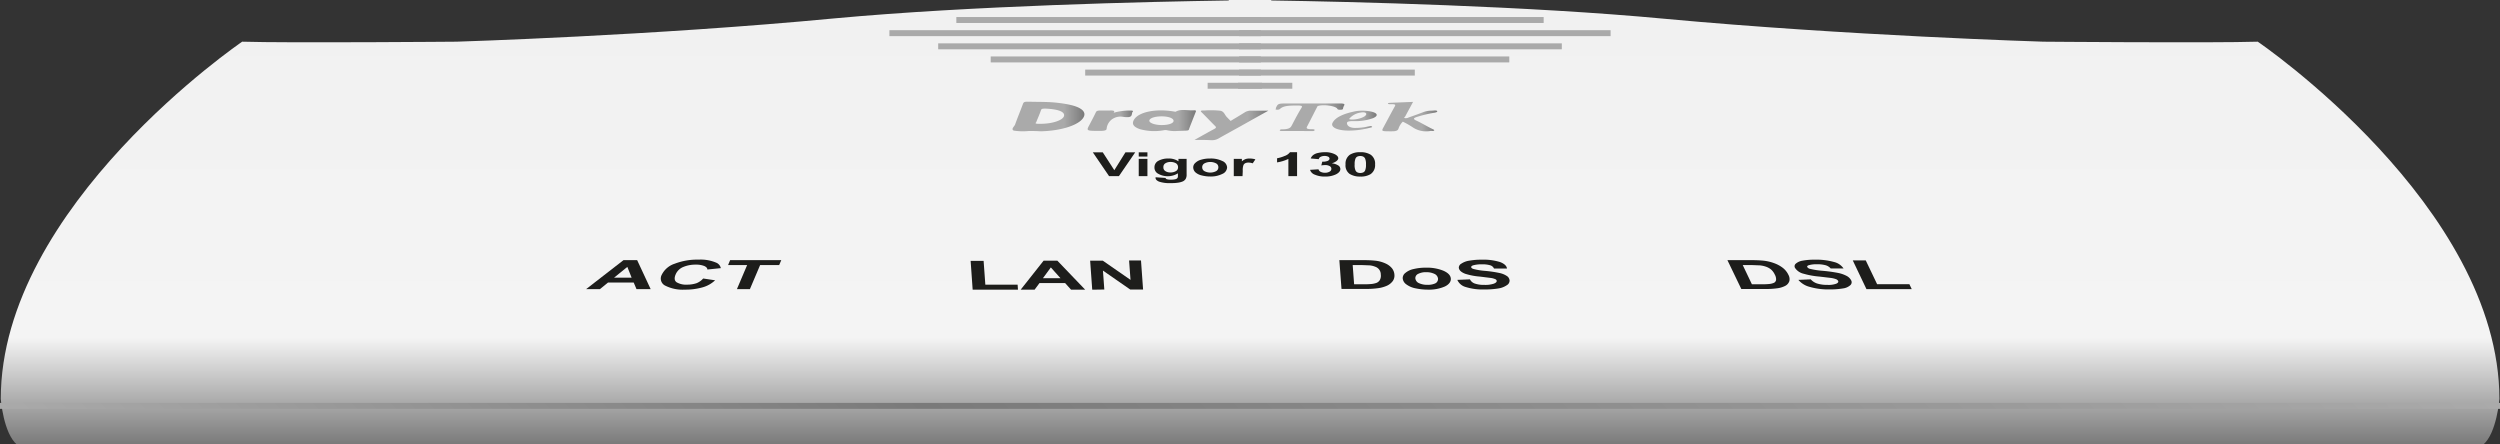 <svg xmlns="http://www.w3.org/2000/svg" xmlns:xlink="http://www.w3.org/1999/xlink" viewBox="0 0 419.83 74.64"><rect x="0" y="0" width="419.83" height="74.64" fill="#333333" stroke="none"/><defs><style>.cls-1{fill:url(#linear-gradient);}.cls-2,.cls-3{fill:none;stroke-miterlimit:10;}.cls-2{stroke:url(#linear-gradient-2);}.cls-3{stroke:#aaa;}.cls-4{fill:#1d1d1b;}.cls-5{fill:url(#linear-gradient-3);}.cls-6{fill:url(#linear-gradient-4);}.cls-7{fill:url(#linear-gradient-5);}.cls-8{fill:url(#linear-gradient-6);}.cls-9{fill:url(#linear-gradient-7);}.cls-10{fill:url(#linear-gradient-8);}.cls-11{fill:url(#linear-gradient-9);}</style><linearGradient id="linear-gradient" x1="209.91" y1="74.64" x2="209.91" gradientUnits="userSpaceOnUse"><stop offset="0" stop-color="#7a7a7a"/><stop offset="0.24" stop-color="#f4f4f4"/><stop offset="1" stop-color="#f1f1f1"/></linearGradient><linearGradient id="linear-gradient-2" x1="104.71" y1="173.37" x2="315.12" y2="-37.05" gradientUnits="userSpaceOnUse"><stop offset="0" stop-color="#aaa"/><stop offset="0.37" stop-color="#7a7a7a"/><stop offset="1" stop-color="#aaa"/></linearGradient><linearGradient id="linear-gradient-3" x1="170.04" y1="19.51" x2="182.08" y2="19.51" gradientUnits="userSpaceOnUse"><stop offset="0" stop-color="#aaa"/><stop offset="0.72" stop-color="#aaa"/><stop offset="1" stop-color="#7a7a7a"/></linearGradient><linearGradient id="linear-gradient-4" x1="190.22" y1="20.28" x2="200.83" y2="20.28" xlink:href="#linear-gradient-3"/><linearGradient id="linear-gradient-5" x1="200.59" y1="21.01" x2="212.98" y2="21.01" xlink:href="#linear-gradient-3"/><linearGradient id="linear-gradient-6" x1="232.13" y1="19.58" x2="241.35" y2="19.58" xlink:href="#linear-gradient-3"/><linearGradient id="linear-gradient-7" x1="214.24" y1="19.67" x2="225.83" y2="19.67" xlink:href="#linear-gradient-3"/><linearGradient id="linear-gradient-8" x1="182.62" y1="20.27" x2="190.23" y2="20.27" xlink:href="#linear-gradient-3"/><linearGradient id="linear-gradient-9" x1="223.71" y1="20.25" x2="231.19" y2="20.25" xlink:href="#linear-gradient-3"/></defs><g id="Layer_2" data-name="Layer 2"><g id="Layer_1-2" data-name="Layer 1"><g id="Draytek_Vigor_130" data-name="Draytek Vigor 130"><path class="cls-1" d="M379.15,7c-7.69.24-36,0-36,0s-32.89-1-63.53-3.84C256.64,1,226.9.28,213.48.08V0l-3.57,0-3.56,0V.08c-13.42.2-43.16.88-66.15,3C109.56,6,76.67,7,76.67,7s-28.3.24-36,0C40.68,7,.13,34.56.13,67c0,0,.44,5.76,2.73,7.68H417c2.29-1.92,2.73-7.68,2.73-7.68C419.7,34.56,379.15,7,379.15,7Z"/><line class="cls-2" y1="68.16" x2="419.83" y2="68.16"/><line class="cls-3" x1="211.74" y1="3.36" x2="160.6" y2="3.36"/><line class="cls-3" x1="211.74" y1="5.57" x2="149.36" y2="5.57"/><line class="cls-3" x1="211.74" y1="7.78" x2="157.55" y2="7.78"/><line class="cls-3" x1="211.74" y1="9.98" x2="166.37" y2="9.98"/><line class="cls-3" x1="211.74" y1="12.19" x2="182.24" y2="12.19"/><line class="cls-3" x1="211.92" y1="14.4" x2="202.8" y2="14.4"/><line class="cls-3" x1="208.08" y1="3.36" x2="259.23" y2="3.36"/><line class="cls-3" x1="208.08" y1="5.57" x2="270.47" y2="5.57"/><line class="cls-3" x1="208.08" y1="7.78" x2="262.28" y2="7.78"/><line class="cls-3" x1="208.08" y1="9.98" x2="253.46" y2="9.98"/><line class="cls-3" x1="208.08" y1="12.19" x2="237.59" y2="12.19"/><line class="cls-3" x1="207.91" y1="14.4" x2="217.02" y2="14.4"/><path class="cls-4" d="M109.27,48.56h-2.38l-.47-1.11H102.1l-1.36,1.11H98.42l6.28-4.87H107Zm-3.2-1.93-.72-1.81-2.23,1.81Z"/><path class="cls-4" d="M118.09,46.77l2,.3A5,5,0,0,1,118,48.25a10.52,10.52,0,0,1-3,.39,6.46,6.46,0,0,1-3.26-.66,1.32,1.32,0,0,1-.62-1.82,3.69,3.69,0,0,1,2.2-1.88,10.53,10.53,0,0,1,4-.68,6.66,6.66,0,0,1,3,.53,1.28,1.28,0,0,1,.73.9l-2.26.23c0-.25-.2-.45-.55-.6a3.68,3.68,0,0,0-1.38-.22,5.3,5.3,0,0,0-2.11.39,2.35,2.35,0,0,0-1.29,1.26q-.39.93.18,1.32a3.13,3.13,0,0,0,1.75.39,4.84,4.84,0,0,0,1.6-.25A3,3,0,0,0,118.09,46.77Z"/><path class="cls-4" d="M123.75,48.56l1.72-4.05h-3.2l.34-.82h8.59l-.35.82h-3.2l-1.72,4.05Z"/><path class="cls-4" d="M290.09,43.69h4a18.86,18.86,0,0,1,2.1.09,7.4,7.4,0,0,1,1.84.45,5.28,5.28,0,0,1,1.41.79,3.29,3.29,0,0,1,.9,1.15,1.48,1.48,0,0,1,.16,1,1.39,1.39,0,0,1-.75.86,4.06,4.06,0,0,1-1.35.39,12.76,12.76,0,0,1-1.88.11h-4.1Zm2.57.82,1.54,3.23h1.63a12.25,12.25,0,0,0,1.29-.05,2.57,2.57,0,0,0,.79-.2.66.66,0,0,0,.35-.47,1.59,1.59,0,0,0-.21-.9,2.56,2.56,0,0,0-.63-.86,2.81,2.81,0,0,0-.85-.47,4.26,4.26,0,0,0-1.11-.23c-.32,0-.93-.05-1.82-.05Z"/><path class="cls-4" d="M302,47l2.08-.09a2.45,2.45,0,0,0,1.11.71,5.5,5.5,0,0,0,1.69.22,3.79,3.79,0,0,0,1.49-.2c.29-.13.4-.29.31-.47a.65.65,0,0,0-.36-.29,4,4,0,0,0-.89-.21l-1.85-.22a13.67,13.67,0,0,1-2.69-.48,2.35,2.35,0,0,1-1.46-1,.56.56,0,0,1,.14-.69,2.21,2.21,0,0,1,1.11-.5,10.4,10.4,0,0,1,2.05-.17A11,11,0,0,1,308,44a2.69,2.69,0,0,1,1.59,1.08l-2.16,0a1.77,1.77,0,0,0-.86-.54,5.17,5.17,0,0,0-1.46-.16,4.36,4.36,0,0,0-1.4.17q-.3.12-.21.3a.73.73,0,0,0,.47.3,13.31,13.31,0,0,0,2.16.33,25,25,0,0,1,2.52.35,5.31,5.31,0,0,1,1.43.49,1.78,1.78,0,0,1,.8.78.65.65,0,0,1-.14.78,2.24,2.24,0,0,1-1.2.55,12.5,12.5,0,0,1-2.27.17,11.12,11.12,0,0,1-3.35-.42A3.69,3.69,0,0,1,302,47Z"/><path class="cls-4" d="M313.44,48.56l-2.3-4.83h2.18l1.91,4h5.42l.39.82Z"/><path class="cls-4" d="M224.92,43.69h4a17.59,17.59,0,0,1,2.06.09,5.43,5.43,0,0,1,1.66.45,3,3,0,0,1,1.09.79,1.93,1.93,0,0,1,.44,1.15,1.58,1.58,0,0,1-.26,1,2.51,2.51,0,0,1-1.09.85,5.54,5.54,0,0,1-1.51.39,13.68,13.68,0,0,1-1.92.11h-4.11Zm2.24.82.24,3.23H229a13.08,13.08,0,0,0,1.32-.05,3.5,3.5,0,0,0,.87-.2,1.15,1.15,0,0,0,.53-.47,1.45,1.45,0,0,0,.16-.9,1.37,1.37,0,0,0-.94-1.33,3.34,3.34,0,0,0-1-.23c-.31,0-.91-.05-1.8-.05Z"/><path class="cls-4" d="M235.56,46.74a1.09,1.09,0,0,1,.44-.9,3.16,3.16,0,0,1,1.39-.66,8.68,8.68,0,0,1,2.07-.23,7.28,7.28,0,0,1,2.95.52c.78.35,1.19.78,1.23,1.31s-.32,1-1,1.33a6.68,6.68,0,0,1-2.85.53,10,10,0,0,1-2.07-.22,3.75,3.75,0,0,1-1.53-.65A1.39,1.39,0,0,1,235.56,46.74Zm2.12,0a1,1,0,0,0,.61.81,3.25,3.25,0,0,0,1.39.28A3,3,0,0,0,241,47.6a.82.82,0,0,0,.49-.81,1,1,0,0,0-.61-.8,3.06,3.06,0,0,0-1.38-.28,2.8,2.8,0,0,0-1.34.28A.8.8,0,0,0,237.68,46.79Z"/><path class="cls-4" d="M244.73,47l2.12-.09a1.41,1.41,0,0,0,.83.71,4.64,4.64,0,0,0,1.59.22,4.51,4.51,0,0,0,1.58-.2c.34-.13.51-.29.5-.47a.38.38,0,0,0-.25-.29,2.84,2.84,0,0,0-.8-.21l-1.76-.22a11,11,0,0,1-2.5-.48c-.68-.27-1-.59-1.06-1a.79.79,0,0,1,.42-.69,3.17,3.17,0,0,1,1.31-.5,11.46,11.46,0,0,1,2.11-.17,9.41,9.41,0,0,1,3.1.4c.7.27,1.09.63,1.15,1.08l-2.18,0a1,1,0,0,0-.64-.54,4.47,4.47,0,0,0-1.39-.16,5.17,5.17,0,0,0-1.48.17c-.22.08-.33.18-.32.3s.12.22.35.3a10.94,10.94,0,0,0,2,.33,20.5,20.5,0,0,1,2.38.35,3.54,3.54,0,0,1,1.23.49,1,1,0,0,1,.49.78.9.9,0,0,1-.46.78,3.42,3.42,0,0,1-1.42.55,13.7,13.7,0,0,1-2.34.17,9.53,9.53,0,0,1-3.18-.42A2.14,2.14,0,0,1,244.73,47Z"/><path class="cls-4" d="M163.34,48.65,163,43.81h2.18l.29,4h5.42l.06.83Z"/><path class="cls-4" d="M182.24,48.65h-2.37l-1-1.11h-4.31l-.82,1.11H171.4l3.86-4.88h2.3Zm-4.15-1.93-1.62-1.81-1.33,1.81Z"/><path class="cls-4" d="M183.42,48.65l-.35-4.88h2.12L189.85,47l-.24-3.26h2l.35,4.88H189.8l-4.58-3.18.23,3.18Z"/><path class="cls-4" d="M186.25,29.58l-2.73-4h1.67l1.94,3,1.87-3h1.64l-2.74,4Z"/><path class="cls-4" d="M191.23,26.29v-.71h1.46v.71Zm0,3.29v-2.9h1.46v2.9Z"/><path class="cls-4" d="M194.06,29.77l1.67.11a.32.32,0,0,0,.2.21,2.09,2.09,0,0,0,.66.08,3.12,3.12,0,0,0,.86-.09.61.61,0,0,0,.29-.2.68.68,0,0,0,.07-.35v-.42a3.27,3.27,0,0,1-3.43,0,1.17,1.17,0,0,1-.51-1,1.22,1.22,0,0,1,.67-1.11,3.34,3.34,0,0,1,1.66-.38,2.84,2.84,0,0,1,1.7.47v-.41h1.37v2.6a1.45,1.45,0,0,1-.16.77,1.17,1.17,0,0,1-.45.4,3.07,3.07,0,0,1-.78.22,7.21,7.21,0,0,1-1.24.08,5.58,5.58,0,0,1-2-.25c-.39-.17-.59-.38-.59-.64C194.05,29.84,194.06,29.8,194.06,29.77Zm1.31-1.7a.72.72,0,0,0,.34.67,1.5,1.5,0,0,0,.84.22,1.73,1.73,0,0,0,.91-.22.7.7,0,0,0,.37-.65.75.75,0,0,0-.35-.67,1.76,1.76,0,0,0-.9-.22,1.56,1.56,0,0,0-.87.22A.71.71,0,0,0,195.37,28.07Z"/><path class="cls-4" d="M200.38,28.09a1,1,0,0,1,.36-.74,2.24,2.24,0,0,1,1-.54,5.18,5.18,0,0,1,1.47-.19,4.41,4.41,0,0,1,2.06.42,1.25,1.25,0,0,1,.8,1.08,1.26,1.26,0,0,1-.81,1.09,4.28,4.28,0,0,1-2,.43,5.7,5.7,0,0,1-1.45-.18,2.39,2.39,0,0,1-1.06-.52A1.16,1.16,0,0,1,200.38,28.09Zm1.51,0a.72.72,0,0,0,.39.66,2.14,2.14,0,0,0,1.93,0,.72.72,0,0,0,.39-.67.71.71,0,0,0-.39-.65,2.14,2.14,0,0,0-1.93,0A.72.72,0,0,0,201.89,28.13Z"/><path class="cls-4" d="M208.66,29.58h-1.47v-2.9h1.36v.41a2.23,2.23,0,0,1,.63-.38,2.11,2.11,0,0,1,.64-.09,3.43,3.43,0,0,1,1,.14l-.45.67a2.31,2.31,0,0,0-.69-.13,1.31,1.31,0,0,0-.52.09.7.7,0,0,0-.34.32,2.52,2.52,0,0,0-.12,1Z"/><path class="cls-4" d="M217.82,29.58h-1.46V26.69a7,7,0,0,1-1.9.58v-.69a5.85,5.85,0,0,0,1.25-.38,1.89,1.89,0,0,0,.92-.64h1.19Z"/><path class="cls-4" d="M220,28.52l1.42-.09a.65.65,0,0,0,.37.43,1.59,1.59,0,0,0,.72.15,1.47,1.47,0,0,0,.76-.18.53.53,0,0,0,.31-.48.51.51,0,0,0-.29-.46,1.49,1.49,0,0,0-.73-.17,4.47,4.47,0,0,0-.67.06l.16-.63a2.22,2.22,0,0,0,.91-.13c.21-.1.31-.23.31-.38a.37.37,0,0,0-.23-.33,1.32,1.32,0,0,0-.61-.12,1.41,1.41,0,0,0-.64.14.57.57,0,0,0-.33.4l-1.35-.12a1.34,1.34,0,0,1,.43-.58,2,2,0,0,1,.79-.34,5,5,0,0,1,1.14-.13,3.56,3.56,0,0,1,1.73.36c.36.2.54.42.54.67s-.36.63-1.1.84a2.41,2.41,0,0,1,1.05.33.73.73,0,0,1,.4.62c0,.35-.25.65-.74.9a4.14,4.14,0,0,1-1.83.37,4.09,4.09,0,0,1-1.72-.32A1.25,1.25,0,0,1,220,28.52Z"/><path class="cls-4" d="M228.44,25.56a3.11,3.11,0,0,1,1.74.42,1.8,1.8,0,0,1,.74,1.63,1.81,1.81,0,0,1-.75,1.63,3.14,3.14,0,0,1-1.73.41,3.22,3.22,0,0,1-1.8-.45,1.76,1.76,0,0,1-.68-1.6,1.81,1.81,0,0,1,.75-1.63A3.14,3.14,0,0,1,228.44,25.56Zm0,.64a1.21,1.21,0,0,0-.48.09.66.66,0,0,0-.32.32,2.36,2.36,0,0,0-.15,1,2.13,2.13,0,0,0,.14,1,.65.65,0,0,0,.34.35,1.27,1.27,0,0,0,.94,0,.64.64,0,0,0,.33-.32,2.31,2.31,0,0,0,.15-1,2.37,2.37,0,0,0-.14-1,.72.72,0,0,0-.34-.35A1.16,1.16,0,0,0,228.44,26.2Z"/><path class="cls-5" d="M172.76,22a10,10,0,0,1-2.53-.07c-.49-.24.1-.69.23-1,.39-1.1.85-2.2,1.26-3.3.21-.57.18-.57,1.56-.54s3,0,4.44.19a19,19,0,0,1,2,.33c2,.46,2.76,1.23,2.22,2.13-.75,1.28-3.79,2.25-7.21,2.31C174.06,22,173.41,22,172.76,22ZM174,20.55c-.3.26.22.25.77.24,2,0,3.81-.62,3.92-1.36s-1.2-1.1-3.06-1.19c-.49,0-.73,0-.81.25C174.6,19.15,174.29,19.82,174,20.55Z"/><path class="cls-6" d="M197.62,22a5.64,5.64,0,0,1-1.59-.12,1.38,1.38,0,0,0-.63,0,9,9,0,0,1-4-.2c-1.25-.45-1.33-1-.92-1.65.83-1.25,3.66-1.81,6.62-1.31.14,0,.28.1.41,0,.85-.47,2-.12,3-.2.38,0,.35.12.31.22-.39,1-.79,2-1.17,3,0,.15-.25.2-.59.2ZM195.08,21c1.18,0,2-.29,2-.71s-.82-.75-2-.75-2.05.31-2.07.72S194,21,195.08,21Z"/><path class="cls-7" d="M200.59,23.5c1.2-.67,2.23-1.26,3.32-1.84.32-.17.36-.29.16-.49-.79-.77-1.5-1.55-2.28-2.31-.27-.26-.12-.33.52-.31a15.16,15.16,0,0,1,2.66.05c.59.15.68.63,1,1l.69.71c.87-.52,1.68-1,2.44-1.48a1.85,1.85,0,0,1,1.1-.24c.86,0,1.73,0,2.79,0l-3.17,1.77c-1.75,1-3.51,1.94-5.23,2.92a2.28,2.28,0,0,1-1.28.26C202.47,23.49,201.63,23.5,200.59,23.5Z"/><path class="cls-8" d="M237.3,17.11c-.46.86-.91,1.67-1.34,2.48-.05.08-.31.18,0,.25a1,1,0,0,0,.59-.11c.83-.29,1.66-.59,2.47-.9a3.88,3.88,0,0,1,1.39-.25c.32,0,.81-.1.93.07s-.28.26-.68.32a20.88,20.88,0,0,0-2.67.65c-.58.19-.75.34-.19.61,1,.46,1.85,1,2.77,1.44.16.08.4.17.23.28s-.42,0-.63.05a4,4,0,0,1-2.85-.57,14.66,14.66,0,0,0-1.74-1,2.9,2.9,0,0,0-.73,1.18c-.14.32-.36.45-1.23.44-1.65,0-1.65,0-1.28-.69.63-1.16,1.24-2.33,1.89-3.49.14-.25.15-.4-.65-.37-.2,0-.5,0-.5-.11s.3-.12.5-.13Z"/><path class="cls-9" d="M217.8,22h-2.44c-.17,0-.42,0-.44-.09s.11-.2.38-.19c1.39,0,1.49-.4,1.7-.79.52-1,1-1.91,1.59-2.87.16-.26,0-.33-.66-.34-1.29,0-2.4,0-3,.59a.71.71,0,0,1-.57.1c-.28,0-.08-.14-.09-.21s0-.05,0-.08c.35-.75.35-.75,2.22-.75,2.83,0,5.65,0,8.48,0,.75,0,.91.1.74.37a1.4,1.4,0,0,0-.17.47c0,.14-.11.23-.51.22s-.39-.07-.47-.19c-.29-.43-2.12-.71-3.1-.48-.27.07-.26.18-.31.28-.56,1.08-1.09,2.15-1.66,3.23-.15.29,0,.43.79.43.27,0,.53,0,.48.17s-.32.14-.58.14Z"/><path class="cls-10" d="M187,18.94a10,10,0,0,1,2.63-.38c.47,0,.78,0,.56.25-.09.09-.07.2-.1.31-.09.37-.12.69-1.51.5a2.43,2.43,0,0,0-2,.54,2.27,2.27,0,0,0-.74,1.43c0,.28-.29.38-1,.39-2.42,0-2.42,0-1.93-.93.38-.73.78-1.47,1.13-2.21.1-.21.31-.29.83-.28s1,0,1.46,0C187,18.53,187.3,18.61,187,18.94Z"/><path class="cls-11" d="M226.49,21.93c-1.92,0-3.11-.57-2.7-1.33.48-.91,1.86-1.53,3.88-1.93a6.9,6.9,0,0,1,2.18,0c1.44.19,1.78.73.73,1.17a8.59,8.59,0,0,1-3.19.5c-.64,0-1.22,0-1.19.37s.39.74,1.26.77a9.54,9.54,0,0,0,2.32-.25c.19,0,.38-.13.58,0s-.1.17-.26.21A13.7,13.7,0,0,1,226.49,21.93Zm2.95-2.78c0-.25-.39-.36-1-.24a3.1,3.1,0,0,0-1.83,1c-.08.1,0,.14.28.16C228,20.13,229.43,19.63,229.44,19.15Z"/></g></g></g></svg>